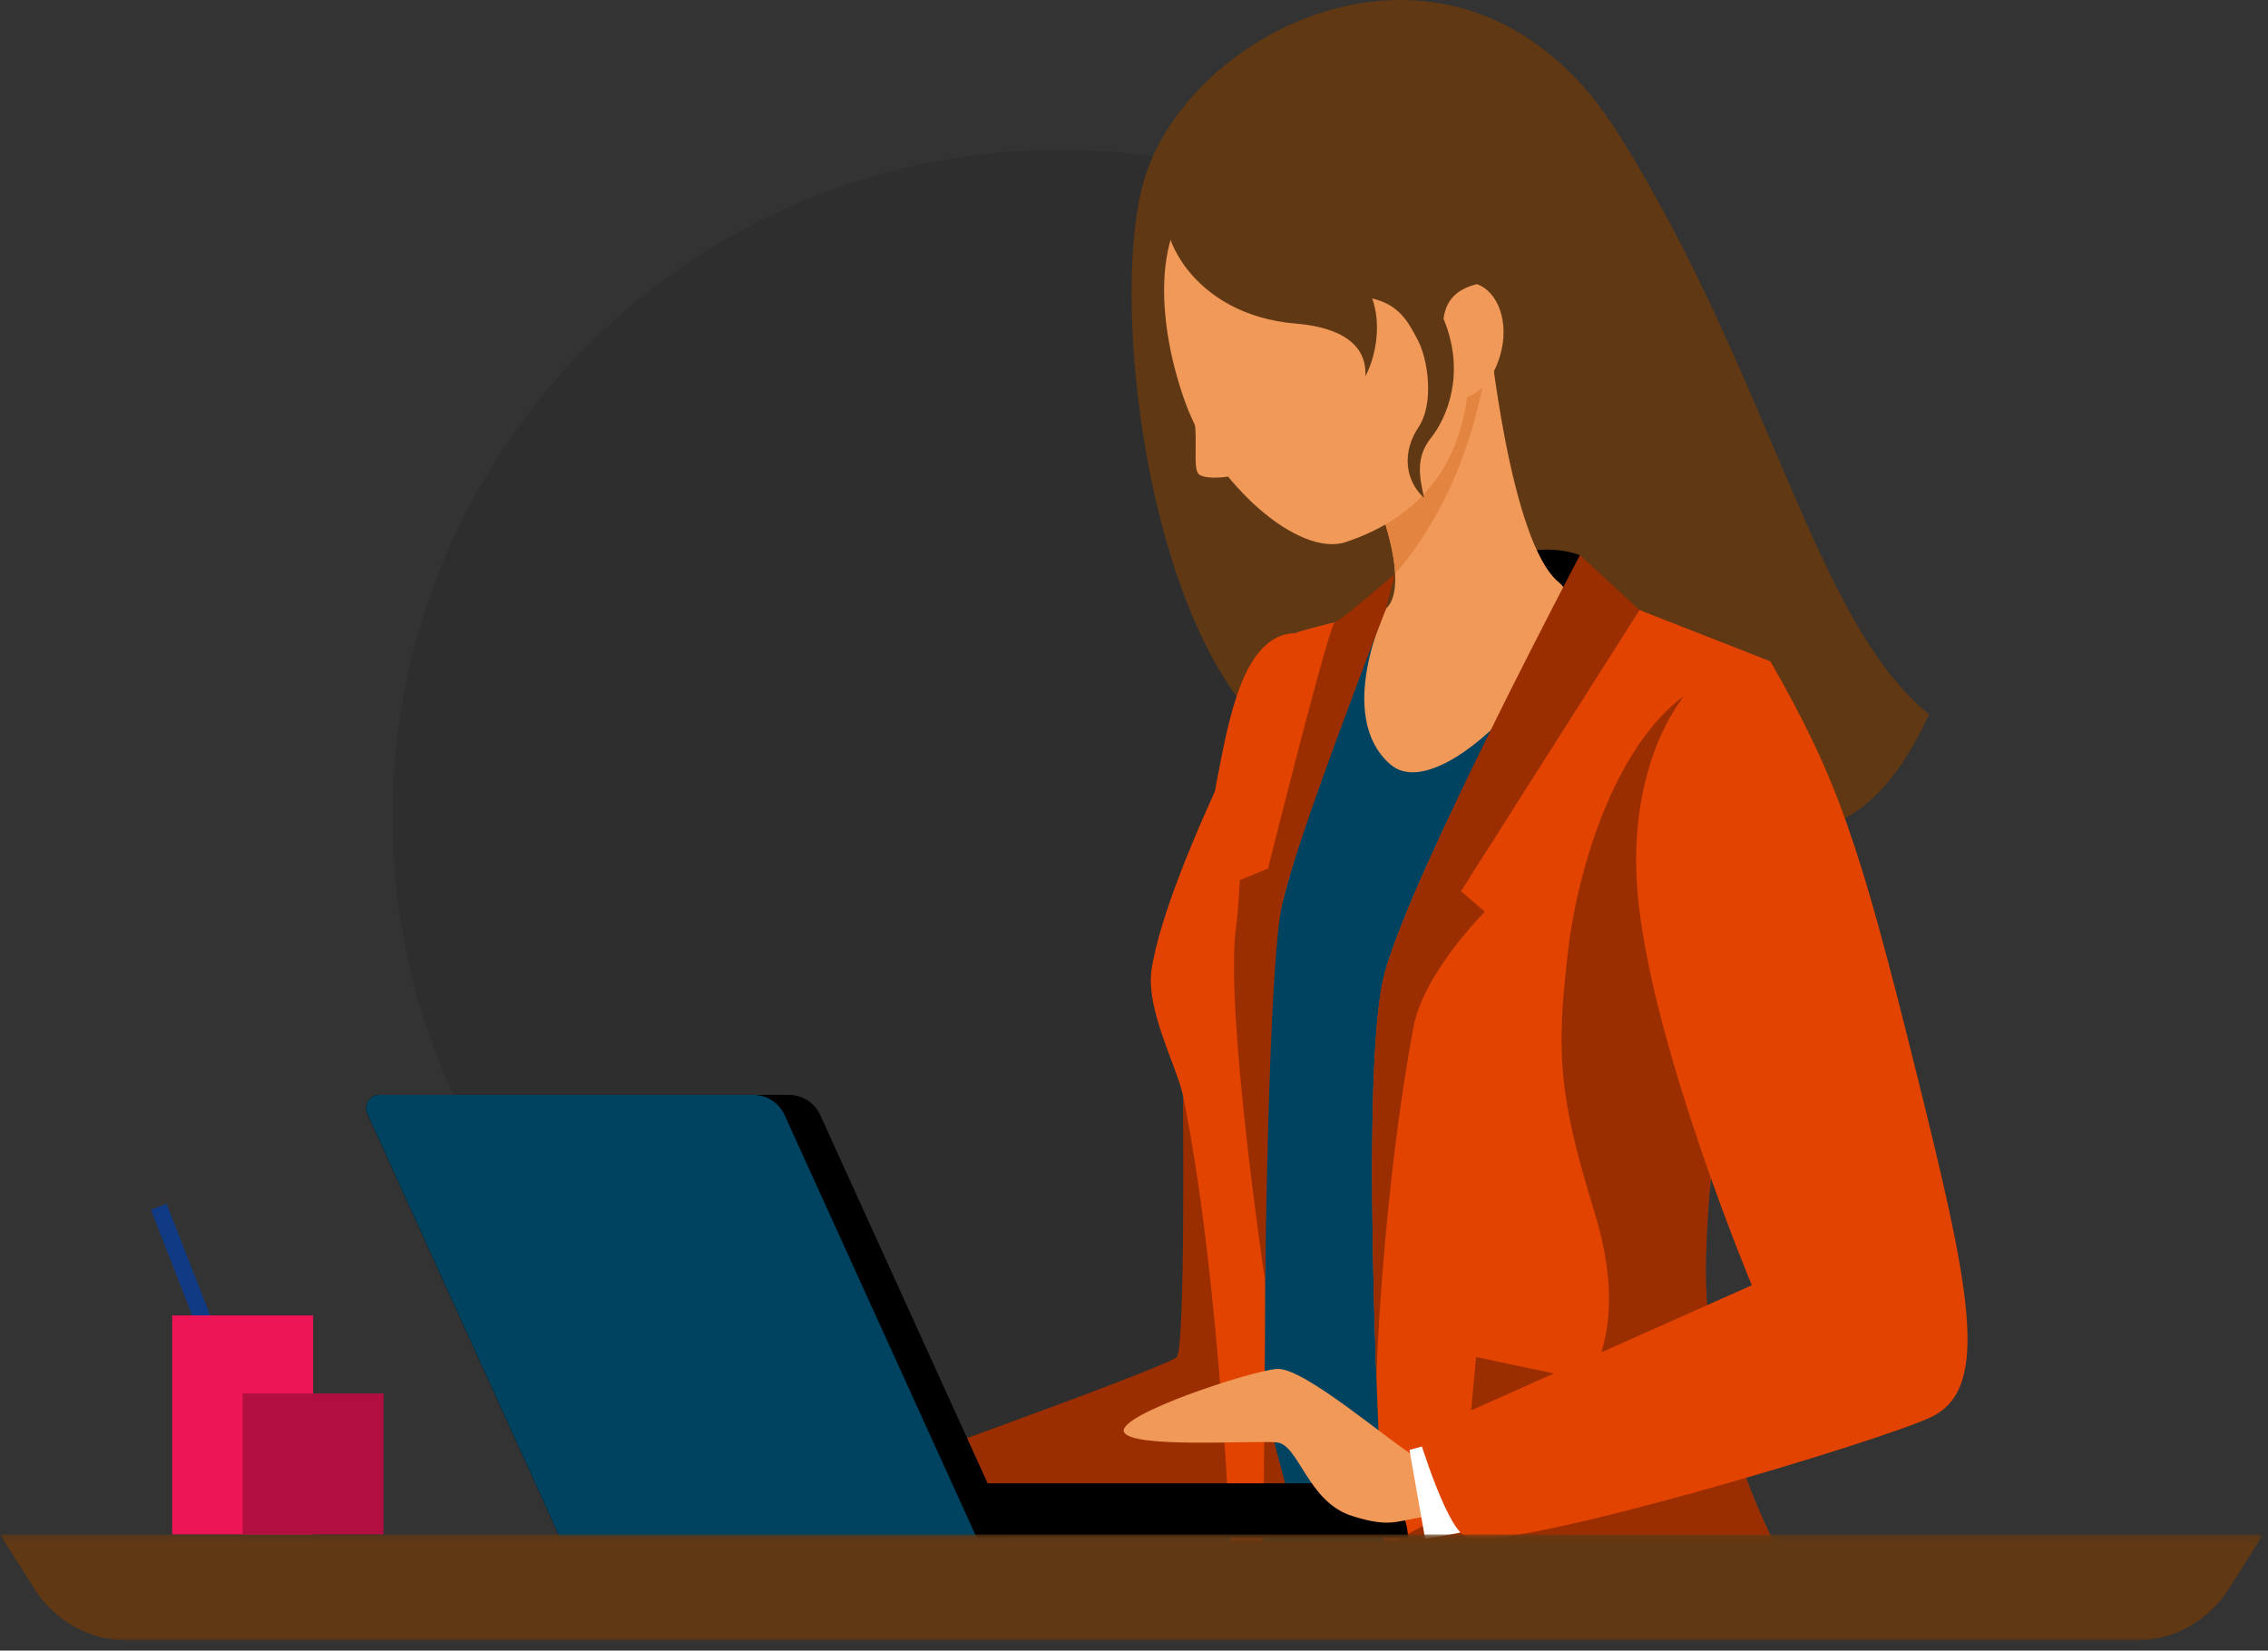 <?xml version="1.0" encoding="UTF-8"?>
<svg width="338px" height="246px" viewBox="0 0 338 246" version="1.1" xmlns="http://www.w3.org/2000/svg" xmlns:xlink="http://www.w3.org/1999/xlink">
    <rect x="0" y="0" width="338" height="246" fill="#333333" stroke="none"/>
    <title>illustration/woman-laptop</title>
    <defs>
        <polygon id="path-1" points="0 0.174 337.284 0.174 337.284 16 0 16"></polygon>
    </defs>
    <g id="illustration/woman-laptop" stroke="none" stroke-width="1" fill="none" fill-rule="evenodd">
        <g id="Group-57">
            <path d="M257.263,121.725 C257.263,176.612 212.769,221.106 157.882,221.106 C102.994,221.106 58.5,176.612 58.5,121.725 C58.5,66.838 102.994,22.344 157.882,22.344 C212.769,22.344 257.263,66.838 257.263,121.725" id="Fill-1" fill="#000000" opacity="0.1"></path>
            <path d="M241.281,20.078 C263.846,56.178 270.43,92.74 287.486,106.459 C269.365,146.204 241.208,105.531 207.185,113.912 C174.297,122.012 163.736,47.928 170.664,26.293 C178.08,3.133 218.717,-16.022 241.281,20.078" id="Fill-3" fill="#603813"></path>
            <path d="M232.333,86.804 L212.691,89.49 C212.691,89.49 193.791,93.774 193.035,94.362 C192.279,94.946 178.452,119.057 176.185,142.493 C173.916,165.929 183.459,232.664 183.459,232.664 L265.862,232.664 C265.862,232.664 253.515,211.458 254.27,187.014 C255.026,162.57 263.847,98.562 263.847,98.562 L232.333,86.804" id="Fill-5" fill="#004361"></path>
            <path d="M176.288,163.245 L193.035,226.831 L122.727,222.04 C122.727,222.04 174.068,203.764 175.379,202.252 C176.689,200.74 176.288,163.245 176.288,163.245" id="Fill-7" fill="#9A2E00"></path>
            <path d="M193.035,94.362 C193.035,94.362 179.428,126.282 181.264,116.795 C183.101,107.304 185.223,94.53 193.035,94.362" id="Fill-9" fill="#E24301"></path>
            <path d="M206.392,144.931 C202.108,160.303 206.392,232.664 206.392,232.664 L243.37,232.664 L254.824,177.197 C256.934,148.728 263.847,98.563 263.847,98.563 L233.693,86.754 C233.693,86.754 210.676,129.559 206.392,144.931" id="Fill-11" fill="#E24301"></path>
            <polygon id="Fill-13" fill="#9A2E00" points="248.947 208.373 217.732 226.831 219.974 202.252"></polygon>
            <path d="M231.953,213.727 C226.409,221.234 198.831,234.139 198.831,234.139 L265.862,232.664 C265.862,232.664 253.515,211.459 254.27,187.015 C254.787,170.307 259.071,135.113 261.731,114.512 C260.858,105.79 260.318,100.327 260.318,100.327 C243.938,101.083 235.542,126.031 233.692,141.655 C231.843,157.279 232.357,163.468 237.638,180.715 C242.92,197.962 237.497,206.222 231.953,213.727" id="Fill-15" fill="#9A2E00"></path>
            <path d="M171.634,144.386 C170.677,150.421 175.411,158.971 176.288,163.245 C181.941,190.769 183.459,232.664 183.459,232.664 L188.225,232.664 C188.225,232.664 189.003,170.886 188.247,153.048 C187.527,136.053 204.839,94.795 206.48,90.922 C200.898,92.225 193.502,93.999 193.035,94.362 C192.28,94.947 174.088,128.923 171.634,144.386" id="Fill-17" fill="#E24301"></path>
            <path d="M83.611,229.172 L83.611,221.073 L201.717,221.073 C206.189,221.073 209.816,224.698 209.816,229.172 L83.611,229.172" id="Fill-19" fill="#000000"></path>
            <path d="M83.463,229.172 L54.757,166.02 C54.151,164.689 55.126,163.177 56.587,163.177 L117.56,163.177 C119.578,163.177 121.411,164.357 122.245,166.194 L150.871,229.172 L83.463,229.172" id="Fill-21" fill="#000000"></path>
            <path d="M56.587,163.177 C55.126,163.177 54.151,164.689 54.757,166.019 L83.463,229.172 L145.556,229.172 L116.93,166.194 C116.096,164.357 114.263,163.177 112.244,163.177 L56.587,163.177" id="Fill-23" fill="#004361"></path>
            <path d="M235.46,82.735 L237.312,90.064 L226.358,86.4 L225.312,82.735 C225.312,82.735 230.386,80.883 235.46,82.735" id="Fill-25" fill="#000000"></path>
            <path d="M221.93,49.554 L216.418,39.174 C216.418,39.174 195.827,52.383 203.476,70.116 C211.124,87.847 206.606,90.629 206.606,90.629 C206.606,90.629 198.842,106.611 207.186,113.911 C215.531,121.215 239.635,92.713 232.333,86.804 C225.033,80.894 221.93,49.554 221.93,49.554" id="Fill-27" fill="#F09959"></path>
            <path d="M216.418,39.174 C216.418,39.174 195.827,52.383 203.476,70.117 C206.719,77.634 207.774,82.465 207.913,85.534 C212.687,80.028 218.022,71.369 220.877,58.051 C219.346,51.862 218.426,47.17 218.426,47.17 L216.418,39.174" id="Fill-29" fill="#E38540"></path>
            <path d="M176.655,60.007 C171.741,46.46 171.801,30.261 182.151,27.335 C192.498,24.409 216.429,25.85 218.708,48.749 C220.642,68.194 211.759,77.098 200.507,80.803 C193.617,83.071 181.092,72.249 176.655,60.007" id="Fill-31" fill="#F09959"></path>
            <path d="M205.135,205.591 C205.107,204.298 206.085,177.493 210.655,153.048 C212.163,144.977 221.285,135.889 221.285,135.889 L217.733,132.829 L244.336,90.922 L235.46,82.735 C235.46,82.735 210.676,129.559 206.392,144.931 C203.845,154.069 204.326,183.347 205.135,205.591" id="Fill-33" fill="#9A2E00"></path>
            <path d="M207.913,85.534 C207.913,85.534 199.802,92.509 198.944,92.721 C198.088,92.93 188.976,129.446 188.976,129.446 L184.785,131.166 C184.785,131.166 184.512,136.002 184.216,138.126 C182.451,150.222 188.558,191.109 188.558,191.109 C188.558,191.109 188.985,144.215 191.093,134.618 C193.199,125.022 206.479,90.922 206.479,90.922" id="Fill-35" fill="#9A2E00"></path>
            <path d="M214.037,225.929 L211.325,217.392 C206.788,214.654 194.235,203.701 190.283,204.023 C186.332,204.346 166.681,210.788 167.486,213.366 C168.292,215.943 186.986,214.647 190.283,214.973 C193.58,215.299 194.869,223.835 201.473,225.929 C208.077,228.023 208.238,226.251 214.037,225.929" id="Fill-37" fill="#F09959"></path>
            <path d="M214.958,214.735 C214.958,214.735 221.007,225.823 221.763,226.831 C222.519,227.839 212.387,229.343 212.387,229.343 L210.056,216.096 L214.958,214.735" id="Fill-39" fill="#FFFFFF"></path>
            <path d="M263.847,98.563 L258.303,98.563 C252.759,98.563 241.705,112.02 244.191,134.599 C246.676,157.178 261.075,191.551 261.075,191.551 L211.326,213.727 C211.326,213.727 215.967,229.343 218.991,229.172 C225.621,231.19 280.28,214.798 287.786,211.207 C296.859,206.87 293.556,191.848 285.34,158.836 C277.124,125.824 273.927,116.203 263.847,98.563" id="Fill-41" fill="#E24301"></path>
            <path d="M211.613,49.39 C210.156,44.816 216.147,41.465 219.516,42.178 C222.886,42.893 224.81,47.281 223.814,51.978 C222.818,56.673 219.741,60.019 216.371,59.304 C213.001,58.591 214.047,57.031 211.613,49.39" id="Fill-43" fill="#F09959"></path>
            <g id="Group-47" transform="translate(0, 228.511)">
                <mask id="mask-2" fill="white">
                    <use xlink:href="#path-1"></use>
                </mask>
                <g id="Clip-46"></g>
                <path d="M19.045,16 L318.239,16 C323.87,16 329.108,13.114 332.116,8.354 L337.284,0.174 L0,0.174 L5.168,8.354 C8.176,13.114 13.414,16 19.045,16" id="Fill-45" fill="#603813" mask="url(#mask-2)"></path>
            </g>
            <path d="M174.088,29.259 C171.918,34.528 177.712,46.897 193.035,48.225 C197.849,48.588 203.797,50.279 203.481,56.078 C205.218,52.816 205.811,47.984 204.487,44.48 C208.601,45.447 209.886,48.015 211.324,50.741 C212.764,53.467 213.815,60.064 211.389,63.688 C208.963,67.313 209.325,71.541 212.225,74.198 C211.565,71.136 210.904,68.215 213.262,65.259 C215.619,62.302 218.507,55.594 215.124,47.501 C215.608,43.997 217.902,42.703 221.285,42.082 C221.164,36.145 218.035,24.064 211.324,20.802 C204.614,17.541 197.97,13.313 189.634,15.729 C181.299,18.145 175.778,25.152 174.088,29.259" id="Fill-48" fill="#603813"></path>
            <path d="M177.614,60.395 C178.866,65.087 177.493,70.062 178.806,70.792 C180.12,71.521 183.068,71.026 183.068,71.026 L177.614,60.395 Z" id="Fill-50" fill="#F09959"></path>
            <polygon id="Fill-52" fill="#103A84" points="36.711 209.809 34.382 210.719 22.497 180.318 24.826 179.408"></polygon>
            <polygon id="Fill-54" fill="#ED1556" points="25.661 228.685 46.661 228.685 46.661 196.044 25.661 196.044"></polygon>
            <polygon id="Fill-56" fill="#B10F40" points="36.161 228.685 57.161 228.685 57.161 207.685 36.161 207.685"></polygon>
        </g>
    </g>
</svg>